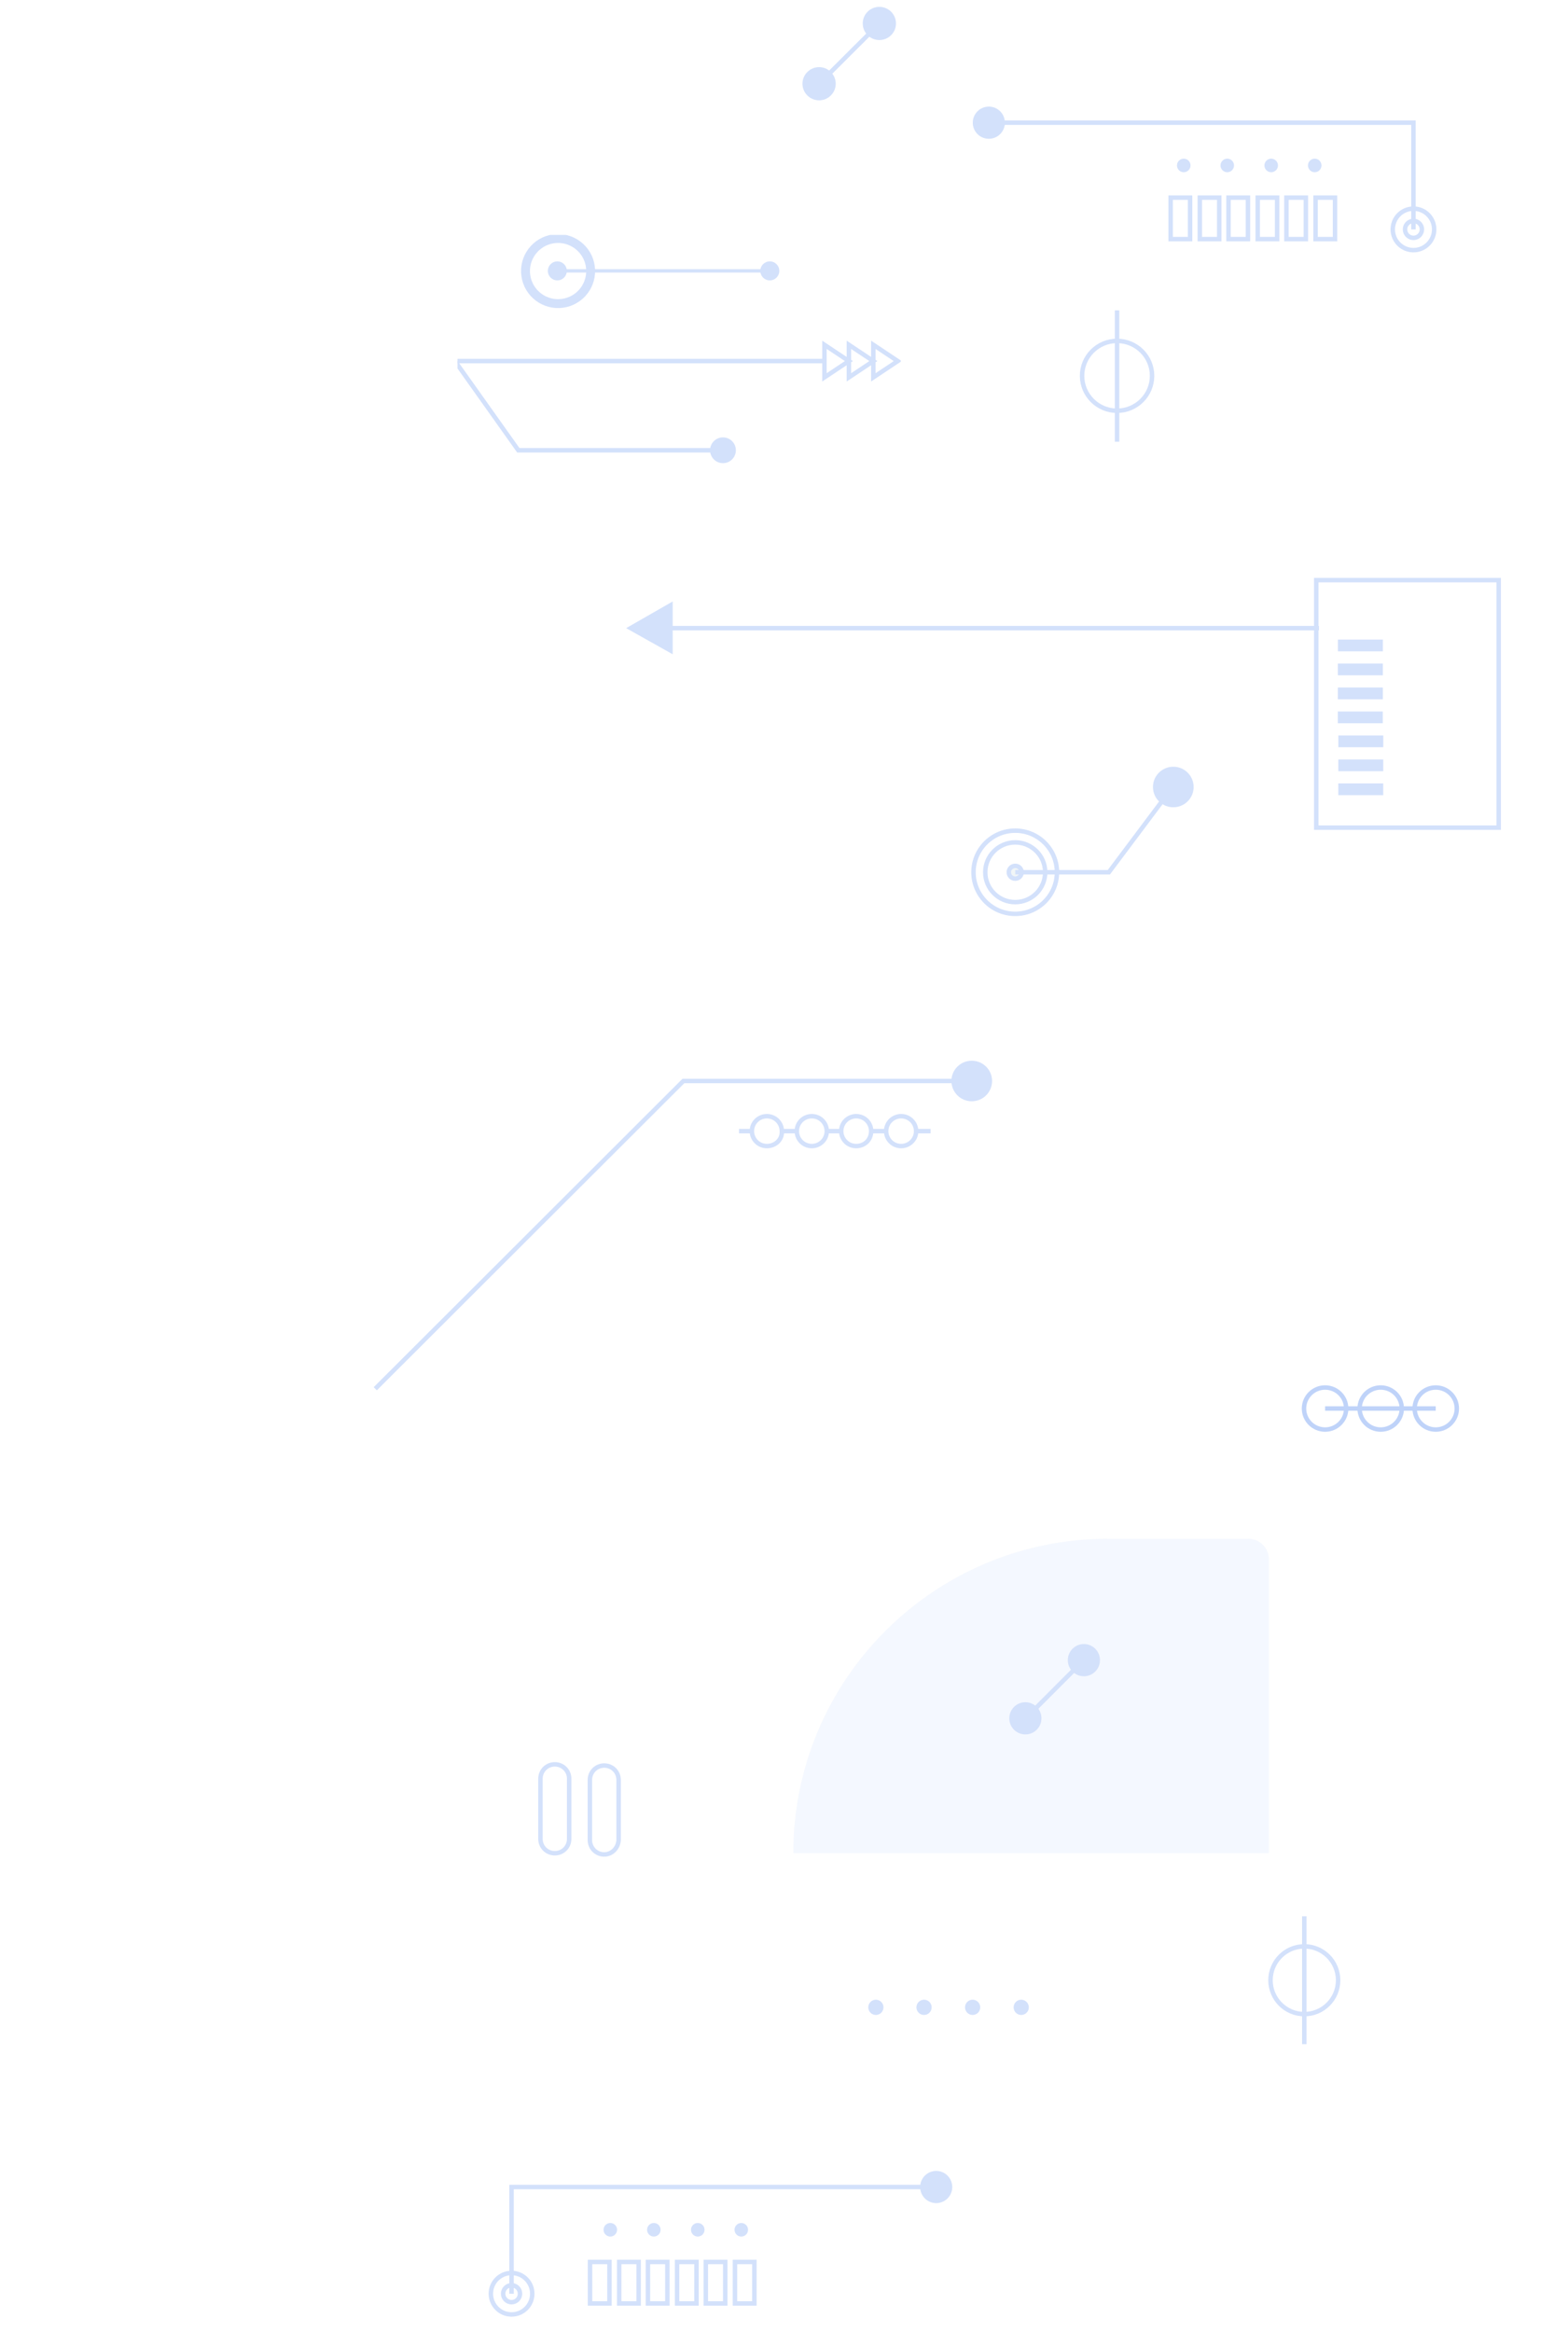<svg width="353" height="525" viewBox="0 0 353 525" fill="none" xmlns="http://www.w3.org/2000/svg">
<g opacity="0.7">
<g opacity="0.35">
<path d="M172.641 258.004C170.714 258.004 169.269 256.443 169.269 254.642C169.269 252.721 170.834 251.28 172.641 251.28C174.568 251.28 176.013 252.841 176.013 254.642C176.133 256.563 174.568 258.004 172.641 258.004Z" stroke="#4A81ED" stroke-miterlimit="10"/>
<path d="M182.757 258.004C180.83 258.004 179.385 256.443 179.385 254.642C179.385 252.721 180.95 251.28 182.757 251.28C184.684 251.28 186.129 252.841 186.129 254.642C186.129 256.563 184.564 258.004 182.757 258.004Z" stroke="#4A81ED" stroke-miterlimit="10"/>
<path d="M192.753 258.004C190.826 258.004 189.381 256.443 189.381 254.642C189.381 252.721 190.947 251.28 192.753 251.28C194.68 251.28 196.125 252.841 196.125 254.642C196.125 256.563 194.68 258.004 192.753 258.004Z" stroke="#4A81ED" stroke-miterlimit="10"/>
<path d="M202.87 258.004C200.943 258.004 199.498 256.443 199.498 254.642C199.498 252.721 201.064 251.28 202.87 251.28C204.797 251.28 206.243 252.841 206.243 254.642C206.243 256.563 204.677 258.004 202.87 258.004Z" stroke="#4A81ED" stroke-miterlimit="10"/>
<path d="M176.133 254.642H179.385" stroke="#4A81ED" stroke-miterlimit="10"/>
<path d="M186.13 254.642H189.382" stroke="#4A81ED" stroke-miterlimit="10"/>
<path d="M196.126 254.642H199.498" stroke="#4A81ED" stroke-miterlimit="10"/>
<path d="M206.242 254.642H209.494" stroke="#4A81ED" stroke-miterlimit="10"/>
<path d="M166.378 254.642H169.63" stroke="#4A81ED" stroke-miterlimit="10"/>
<path d="M228.554 203.089C232.279 203.089 235.298 200.079 235.298 196.365C235.298 192.651 232.279 189.641 228.554 189.641C224.829 189.641 221.81 192.651 221.81 196.365C221.81 200.079 224.829 203.089 228.554 203.089Z" stroke="#4A81ED" stroke-miterlimit="10"/>
<path d="M228.555 197.806C229.353 197.806 230 197.161 230 196.365C230 195.569 229.353 194.924 228.555 194.924C227.756 194.924 227.109 195.569 227.109 196.365C227.109 197.161 227.756 197.806 228.555 197.806Z" fill="#C7D6DD" stroke="#4A81ED" stroke-miterlimit="10"/>
<path d="M228.554 205.731C233.742 205.731 237.948 201.538 237.948 196.365C237.948 191.192 233.742 186.999 228.554 186.999C223.366 186.999 219.16 191.192 219.16 196.365C219.16 201.538 223.366 205.731 228.554 205.731Z" stroke="#4A81ED" stroke-miterlimit="10"/>
<path d="M228.554 196.365H249.63L264.203 176.912" stroke="#4A81ED" stroke-miterlimit="10"/>
<path d="M267.797 179.919C269.319 177.907 268.918 175.046 266.9 173.528C264.882 172.01 262.012 172.411 260.49 174.422C258.968 176.434 259.369 179.295 261.387 180.813C263.405 182.331 266.274 181.931 267.797 179.919Z" fill="#4A81ED"/>
<path d="M84.481 312.639L153.853 243.354H219.009" stroke="#4A81ED" stroke-miterlimit="10"/>
<path d="M218.768 247.917C221.296 247.917 223.345 245.874 223.345 243.354C223.345 240.834 221.296 238.791 218.768 238.791C216.24 238.791 214.191 240.834 214.191 243.354C214.191 245.874 216.24 247.917 218.768 247.917Z" fill="#4A81ED"/>
<path d="M311.32 146.626V143.984H301.204V146.626H311.32Z" fill="#4A81ED"/>
<path d="M311.313 152.023V149.381H301.197V152.023H311.313Z" fill="#4A81ED"/>
<path d="M311.307 157.42V154.778H301.19V157.42H311.307Z" fill="#4A81ED"/>
<path d="M311.3 162.817V160.175H301.183V162.817H311.3Z" fill="#4A81ED"/>
<path d="M311.414 168.213V165.571H301.297V168.213H311.414Z" fill="#4A81ED"/>
<path d="M311.407 173.61V170.968H301.291V173.61H311.407Z" fill="#4A81ED"/>
<path d="M311.4 179.007V176.365H301.284V179.007H311.4Z" fill="#4A81ED"/>
<path d="M337.398 130.601H296.329V186.317H337.398V130.601Z" stroke="#4A81ED" stroke-miterlimit="10"/>
<path d="M296.931 141.407H149.638" stroke="#4A81ED" stroke-miterlimit="10"/>
<path d="M151.444 135.403L140.966 141.407L151.444 147.291V135.403Z" fill="#4A81ED"/>
</g>
<g opacity="0.35" clip-path="url(#clip0)">
<path d="M251.484 92.468C255.834 92.468 259.361 88.948 259.361 84.607C259.361 80.265 255.834 76.746 251.484 76.746C247.133 76.746 243.606 80.265 243.606 84.607C243.606 88.948 247.133 92.468 251.484 92.468Z" stroke="#4A81ED" stroke-miterlimit="10"/>
<path d="M251.483 69.867V99.445" stroke="#4A81ED" stroke-miterlimit="10"/>
<path d="M198.074 5.207L184.289 18.964" stroke="#4A81ED" stroke-miterlimit="10"/>
<path d="M200.613 7.921C202.074 6.463 202.074 4.099 200.613 2.64C199.152 1.182 196.783 1.182 195.321 2.64C193.86 4.099 193.86 6.463 195.321 7.921C196.783 9.379 199.152 9.379 200.613 7.921Z" fill="#4A81ED"/>
<path d="M187.046 21.491C188.507 20.032 188.507 17.668 187.046 16.21C185.584 14.752 183.215 14.752 181.754 16.21C180.293 17.668 180.293 20.032 181.754 21.491C183.215 22.949 185.584 22.949 187.046 21.491Z" fill="#4A81ED"/>
<g clip-path="url(#clip1)">
<path d="M118.375 62.043C117.811 58.035 120.606 54.329 124.617 53.765C128.628 53.201 132.338 55.993 132.902 60.001C133.466 64.009 130.672 67.715 126.661 68.279C122.649 68.843 118.94 66.051 118.375 62.043Z" stroke="#4A81ED" stroke-width="2" stroke-miterlimit="10"/>
<path d="M162.837 101.366H116.686L85.665 57.698" stroke="#4A81ED" stroke-miterlimit="10"/>
<path d="M162.761 104.267C161.157 104.267 159.857 102.968 159.857 101.366C159.857 99.764 161.157 98.465 162.761 98.465C164.364 98.465 165.664 99.764 165.664 101.366C165.664 102.968 164.364 104.267 162.761 104.267Z" fill="#4A81ED"/>
<path d="M185.607 84.952V77.623L191.108 81.287L185.607 84.952Z" stroke="#4A81ED" stroke-miterlimit="10"/>
<path d="M191.109 84.952V77.623L196.61 81.287L191.109 84.952Z" stroke="#4A81ED" stroke-miterlimit="10"/>
<path d="M196.61 84.952V77.623L202.111 81.287L196.61 84.952Z" stroke="#4A81ED" stroke-miterlimit="10"/>
<path d="M185.607 81.287H102.857" stroke="#4A81ED" stroke-miterlimit="10"/>
<path d="M173.381 60.981H125.396" stroke="#4A81ED" stroke-width="0.75" stroke-miterlimit="10"/>
<path d="M173.305 63.119C172.123 63.119 171.165 62.162 171.165 60.981C171.165 59.801 172.123 58.844 173.305 58.844C174.486 58.844 175.444 59.801 175.444 60.981C175.444 62.162 174.486 63.119 173.305 63.119Z" fill="#4A81ED"/>
<path d="M125.473 63.119C124.291 63.119 123.333 62.162 123.333 60.981C123.333 59.801 124.291 58.844 125.473 58.844C126.654 58.844 127.612 59.801 127.612 60.981C127.612 62.162 126.654 63.119 125.473 63.119Z" fill="#4A81ED"/>
</g>
<path d="M318.21 56.312C315.636 56.312 313.549 54.221 313.549 51.641C313.549 49.062 315.636 46.971 318.21 46.971C320.784 46.971 322.871 49.062 322.871 51.641C322.871 54.221 320.784 56.312 318.21 56.312Z" stroke="#4A81ED" stroke-miterlimit="10"/>
<path d="M318.21 53.548C317.159 53.548 316.307 52.694 316.307 51.642C316.307 50.589 317.159 49.735 318.21 49.735C319.261 49.735 320.112 50.589 320.112 51.642C320.112 52.694 319.261 53.548 318.21 53.548Z" stroke="#4A81ED" stroke-miterlimit="10"/>
<path d="M222.424 27.622H318.21V51.642" stroke="#4A81ED" stroke-miterlimit="10"/>
<path d="M222.614 31.244C220.618 31.244 218.999 29.622 218.999 27.622C218.999 25.622 220.618 24 222.614 24C224.61 24 226.229 25.622 226.229 27.622C226.229 29.622 224.61 31.244 222.614 31.244Z" fill="#4A81ED"/>
<path d="M296.171 44.489H300.547V53.83H296.171V44.489Z" stroke="#4A81ED" stroke-miterlimit="10"/>
<path d="M289.608 44.489H293.983V53.83H289.608V44.489Z" stroke="#4A81ED" stroke-miterlimit="10"/>
<path d="M283.14 44.489H287.516V53.83H283.14V44.489Z" stroke="#4A81ED" stroke-miterlimit="10"/>
<path d="M276.577 44.489H280.952V53.83H276.577V44.489Z" stroke="#4A81ED" stroke-miterlimit="10"/>
<path d="M270.109 44.489H274.484V53.83H270.109V44.489Z" stroke="#4A81ED" stroke-miterlimit="10"/>
<path d="M263.545 44.489H267.921V53.83H263.545V44.489Z" stroke="#4A81ED" stroke-miterlimit="10"/>
<path d="M266.494 38.771C265.653 38.771 264.972 38.088 264.972 37.246C264.972 36.404 265.653 35.721 266.494 35.721C267.334 35.721 268.016 36.404 268.016 37.246C268.016 38.088 267.334 38.771 266.494 38.771Z" fill="#4A81ED"/>
<path d="M276.292 38.771C275.451 38.771 274.77 38.088 274.77 37.246C274.77 36.404 275.451 35.721 276.292 35.721C277.132 35.721 277.813 36.404 277.813 37.246C277.813 38.088 277.132 38.771 276.292 38.771Z" fill="#4A81ED"/>
<path d="M286.183 38.771C285.343 38.771 284.661 38.088 284.661 37.246C284.661 36.404 285.343 35.721 286.183 35.721C287.024 35.721 287.705 36.404 287.705 37.246C287.705 38.088 287.024 38.771 286.183 38.771Z" fill="#4A81ED"/>
<path d="M295.981 38.771C295.14 38.771 294.459 38.088 294.459 37.246C294.459 36.404 295.14 35.721 295.981 35.721C296.822 35.721 297.503 36.404 297.503 37.246C297.503 38.088 296.822 38.771 295.981 38.771Z" fill="#4A81ED"/>
</g>
<g opacity="0.35">
<path d="M293.636 453.419C297.839 453.419 301.246 450.005 301.246 445.794C301.246 441.582 297.839 438.168 293.636 438.168C289.433 438.168 286.026 441.582 286.026 445.794C286.026 450.005 289.433 453.419 293.636 453.419Z" stroke="#4A81ED" stroke-miterlimit="10"/>
<path d="M293.636 431.401V460.186" stroke="#4A81ED" stroke-miterlimit="10"/>
<path d="M229.906 453.609C230.851 453.609 231.618 452.841 231.618 451.893C231.618 450.946 230.851 450.178 229.906 450.178C228.96 450.178 228.193 450.946 228.193 451.893C228.193 452.841 228.96 453.609 229.906 453.609Z" fill="#4A81ED"/>
<path d="M218.966 453.609C219.912 453.609 220.678 452.841 220.678 451.893C220.678 450.946 219.912 450.178 218.966 450.178C218.02 450.178 217.254 450.946 217.254 451.893C217.254 452.841 218.02 453.609 218.966 453.609Z" fill="#4A81ED"/>
<path d="M208.028 453.609C208.973 453.609 209.74 452.841 209.74 451.893C209.74 450.946 208.973 450.178 208.028 450.178C207.082 450.178 206.315 450.946 206.315 451.893C206.315 452.841 207.082 453.609 208.028 453.609Z" fill="#4A81ED"/>
<path d="M197.184 453.609C198.129 453.609 198.896 452.841 198.896 451.893C198.896 450.946 198.129 450.178 197.184 450.178C196.238 450.178 195.472 450.946 195.472 451.893C195.472 452.841 196.238 453.609 197.184 453.609Z" fill="#4A81ED"/>
<path d="M244.174 373.544L230.762 386.984" stroke="#4A81ED" stroke-miterlimit="10"/>
<path d="M246.569 376.297C247.981 374.883 247.981 372.59 246.569 371.175C245.157 369.761 242.869 369.761 241.457 371.175C240.046 372.59 240.046 374.883 241.457 376.297C242.869 377.712 245.157 377.712 246.569 376.297Z" fill="#4A81ED"/>
<path d="M233.395 389.392C234.807 387.977 234.807 385.684 233.395 384.269C231.984 382.855 229.695 382.855 228.283 384.269C226.872 385.684 226.872 387.977 228.283 389.392C229.695 390.806 231.984 390.806 233.395 389.392Z" fill="#4A81ED"/>
<path d="M115.168 521.034C117.742 521.034 119.829 518.943 119.829 516.364C119.829 513.784 117.742 511.693 115.168 511.693C112.594 511.693 110.507 513.784 110.507 516.364C110.507 518.943 112.594 521.034 115.168 521.034Z" stroke="#4A81ED" stroke-miterlimit="10"/>
<path d="M115.168 518.271C116.219 518.271 117.07 517.417 117.07 516.364C117.07 515.311 116.219 514.458 115.168 514.458C114.117 514.458 113.266 515.311 113.266 516.364C113.266 517.417 114.117 518.271 115.168 518.271Z" stroke="#4A81ED" stroke-miterlimit="10"/>
<path d="M210.954 492.345H115.168V516.364" stroke="#4A81ED" stroke-miterlimit="10"/>
<path d="M210.764 495.967C212.76 495.967 214.379 494.345 214.379 492.345C214.379 490.344 212.76 488.723 210.764 488.723C208.768 488.723 207.149 490.344 207.149 492.345C207.149 494.345 208.768 495.967 210.764 495.967Z" fill="#4A81ED"/>
<path d="M137.208 509.212H132.832V518.553H137.208V509.212Z" stroke="#4A81ED" stroke-miterlimit="10"/>
<path d="M143.771 509.212H139.396V518.553H143.771V509.212Z" stroke="#4A81ED" stroke-miterlimit="10"/>
<path d="M150.239 509.212H145.863V518.553H150.239V509.212Z" stroke="#4A81ED" stroke-miterlimit="10"/>
<path d="M156.802 509.212H152.427V518.553H156.802V509.212Z" stroke="#4A81ED" stroke-miterlimit="10"/>
<path d="M163.27 509.212H158.895V518.553H163.27V509.212Z" stroke="#4A81ED" stroke-miterlimit="10"/>
<path d="M169.834 509.212H165.458V518.553H169.834V509.212Z" stroke="#4A81ED" stroke-miterlimit="10"/>
<path d="M166.884 503.493C167.725 503.493 168.406 502.811 168.406 501.968C168.406 501.126 167.725 500.443 166.884 500.443C166.044 500.443 165.362 501.126 165.362 501.968C165.362 502.811 166.044 503.493 166.884 503.493Z" fill="#4A81ED"/>
<path d="M157.086 503.493C157.927 503.493 158.608 502.811 158.608 501.968C158.608 501.126 157.927 500.443 157.086 500.443C156.246 500.443 155.564 501.126 155.564 501.968C155.564 502.811 156.246 503.493 157.086 503.493Z" fill="#4A81ED"/>
<path d="M147.195 503.493C148.035 503.493 148.717 502.811 148.717 501.968C148.717 501.126 148.035 500.443 147.195 500.443C146.354 500.443 145.673 501.126 145.673 501.968C145.673 502.811 146.354 503.493 147.195 503.493Z" fill="#4A81ED"/>
<path d="M137.397 503.493C138.237 503.493 138.919 502.811 138.919 501.968C138.919 501.126 138.237 500.443 137.397 500.443C136.556 500.443 135.875 501.126 135.875 501.968C135.875 502.811 136.556 503.493 137.397 503.493Z" fill="#4A81ED"/>
<path d="M124.904 417.208C123.097 417.208 121.67 415.778 121.67 413.967V400.432C121.67 398.621 123.097 397.191 124.904 397.191C126.711 397.191 128.138 398.621 128.138 400.432V413.967C128.138 415.778 126.711 417.208 124.904 417.208Z" stroke="#4A81ED" stroke-miterlimit="10"/>
<path d="M136.033 417.475C134.226 417.475 132.799 416.045 132.799 414.234V400.7C132.799 398.889 134.226 397.459 136.033 397.459C137.84 397.459 139.267 398.889 139.267 400.7V414.234C139.172 416.045 137.745 417.475 136.033 417.475Z" stroke="#4A81ED" stroke-miterlimit="10"/>
<path opacity="0.25" d="M285.556 417.176H178.598C178.598 378.087 210.325 346.403 249.467 346.403H280.976C283.593 346.403 285.665 348.472 285.665 351.085V417.176H285.556Z" fill="#4A81ED"/>
</g>
<g opacity="0.5">
<path d="M323.222 321.823C325.842 321.823 327.966 319.704 327.966 317.09C327.966 314.476 325.842 312.357 323.222 312.357C320.602 312.357 318.478 314.476 318.478 317.09C318.478 319.704 320.602 321.823 323.222 321.823Z" stroke="#4A81ED" stroke-miterlimit="10"/>
<path d="M310.833 321.823C313.454 321.823 315.578 319.704 315.578 317.09C315.578 314.476 313.454 312.357 310.833 312.357C308.213 312.357 306.089 314.476 306.089 317.09C306.089 319.704 308.213 321.823 310.833 321.823Z" stroke="#4A81ED" stroke-miterlimit="10"/>
<path d="M298.314 321.823C300.934 321.823 303.058 319.704 303.058 317.09C303.058 314.476 300.934 312.357 298.314 312.357C295.693 312.357 293.569 314.476 293.569 317.09C293.569 319.704 295.693 321.823 298.314 321.823Z" stroke="#4A81ED" stroke-miterlimit="10"/>
<path d="M323.222 317.09H298.313" stroke="#4A81ED" stroke-miterlimit="10"/>
</g>
</g>
<defs>
<clipPath id="clip0">
<rect width="250" height="136" fill="white" transform="translate(103)"/>
</clipPath>
<clipPath id="clip1">
<rect width="117.44" height="51.378" fill="white" transform="matrix(-1 0 0 1 202.799 52.889)"/>
</clipPath>
</defs>
</svg>
